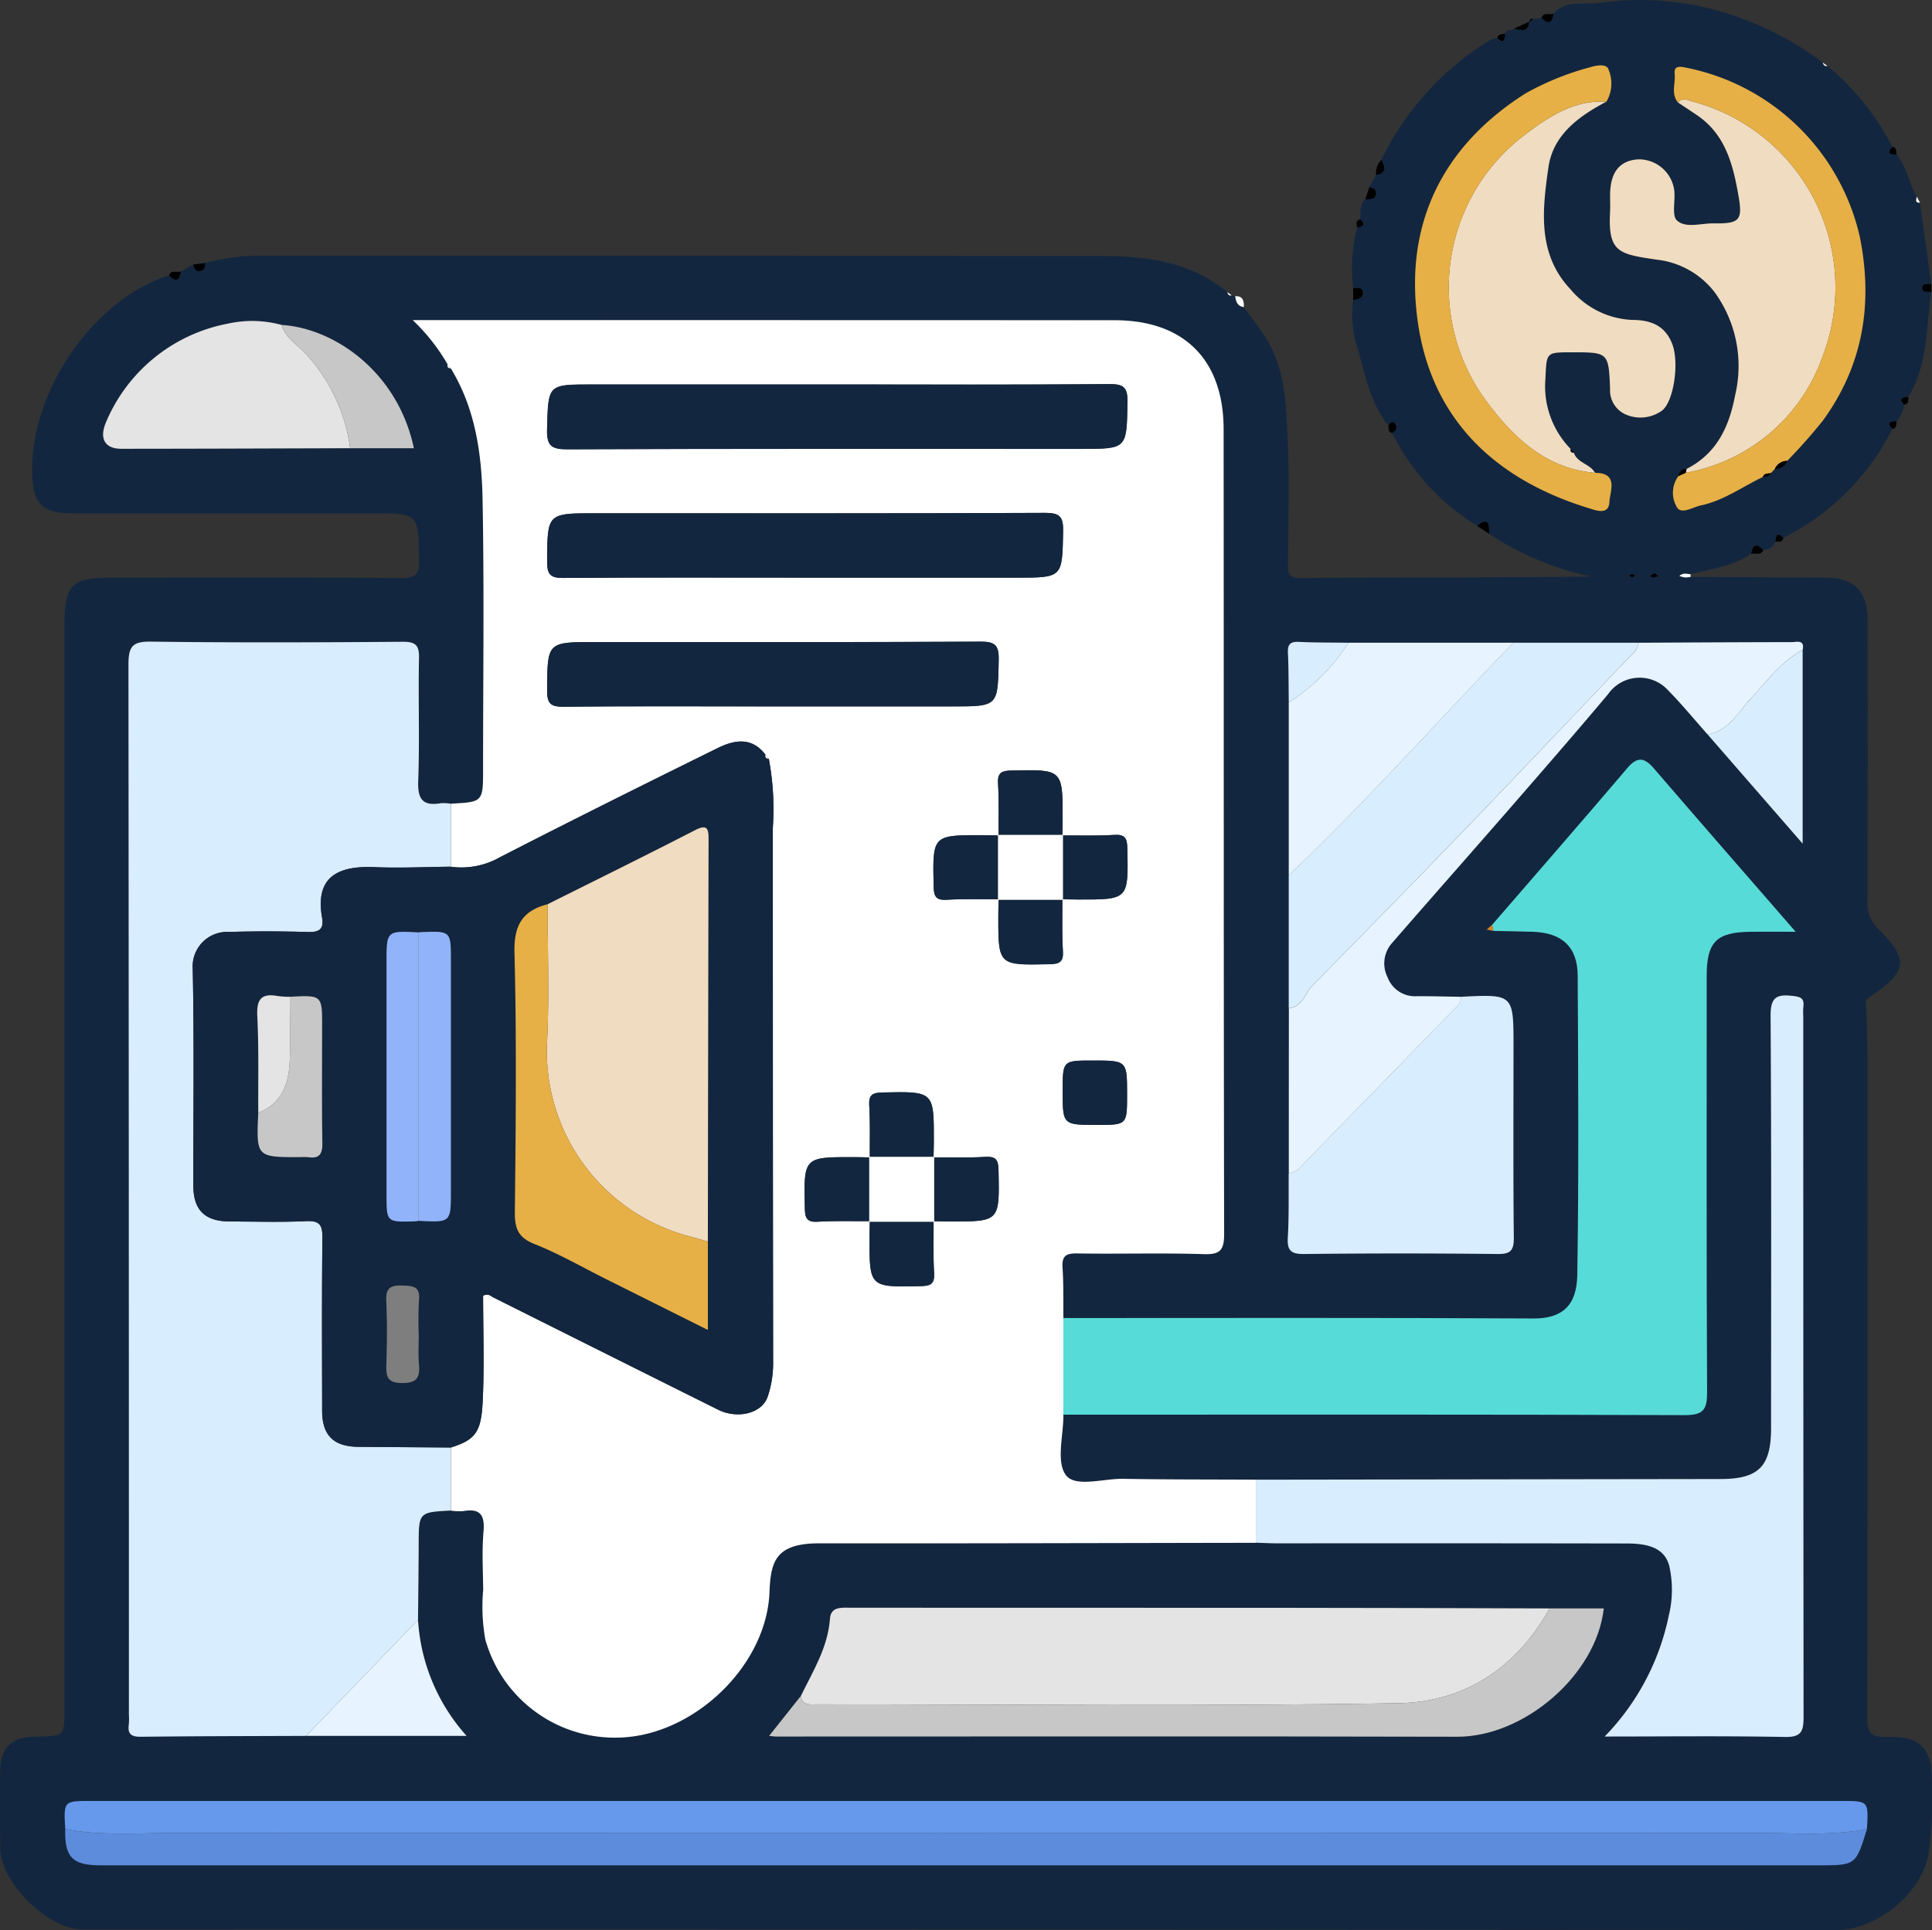 <svg id="Grupo_1024808" data-name="Grupo 1024808" xmlns="http://www.w3.org/2000/svg" xmlns:xlink="http://www.w3.org/1999/xlink" width="173.875" height="173.739" viewBox="0 0 173.875 173.739">
  <rect x="0" y="0" width="173.875" height="173.739" fill="#333333" stroke="none"/>
  <defs>
    <clipPath id="clip-path">
      <rect id="Rectángulo_360961" data-name="Rectángulo 360961" width="173.875" height="173.74" fill="none"/>
    </clipPath>
  </defs>
  <g id="Grupo_1024807" data-name="Grupo 1024807" clip-path="url(#clip-path)">
    <path id="Trazado_764773" data-name="Trazado 764773" d="M157.592,49.853c-1.635,1.143-3.59,1.342-5.443,1.841-.336-.033-.683-.158-1.012.152a2.72,2.72,0,0,0,.5.134,2.834,2.834,0,0,0,.513-.049L164.278,52c2.609.015,3.8,1.211,3.806,3.838.006,8.452.016,16.9-.016,25.355a3.014,3.014,0,0,0,.923,2.367c2.823,2.831,2.7,3.847-.6,6.1-.278.19-.5.3-.47.792.12,2.094.158,4.2.159,6.293q.015,28.887-.033,57.775c-.005,1.524.369,1.9,1.864,1.84,2.864-.123,4,1.087,3.96,4a35.8,35.8,0,0,1-.321,6.618c-.733,3.7-4.881,6.766-8.24,6.764q-78.966-.078-157.931-.056c-3.033,0-7.3-4.211-7.351-7.227-.035-2.293-.035-4.588-.013-6.882s.969-3.218,3.286-3.252c2.5-.038,2.5-.038,2.5-2.571V56.313C5.8,52.641,6.434,52,10.028,52c8.693,0,17.386-.026,26.08.029,1.219.008,1.629-.219,1.61-1.539-.062-4.284,0-4.285-4.267-4.285q-13.494,0-26.986,0c-2.676,0-3.483-.864-3.564-3.529C2.676,35.23,8.424,26.937,15.206,24.791c.619.646.959.457,1.088-.364l1.1-.623c.06.3.129.6.517.6.49,0,.531-.372.57-.735a19.646,19.646,0,0,1,4.279-.649q38.12.008,76.239.022c4.074.009,8.116.47,11.45,3.249.058.2.143.363.4.29a.4.4,0,0,0,.314.077c.061.486.2.908.778.986.583.8,1.185,1.6,1.746,2.415,1.964,2.862,2.053,6.2,2.2,9.462.166,3.73.05,7.473.029,11.211,0,.793-.01,1.3,1.1,1.294,8.736-.054,17.475-.03,26.234-.12a26.228,26.228,0,0,1-9.231-3.853c-.033-.733.037-1.624-1.086-.725a20.583,20.583,0,0,1-7.641-8.351c.317-.2.5-.482.278-.813-.24-.351-.451-.1-.62.134-1.726-2.125-2.1-4.782-2.874-7.283a9.822,9.822,0,0,1-.3-4.013c.437-.058.909-.172.872-.7-.035-.506-.54-.33-.868-.386a15,15,0,0,1,.357-5.433c.509-.1.847-.257.261-.74.1-.613-.1-1.306.469-1.8.374-.038.846.081.952-.455.087-.439-.233-.573-.595-.632l.617-1.1c.977-.171.805-.74.472-1.365a26.076,26.076,0,0,1,9.766-10.778,2.655,2.655,0,0,1,.657-.2c.656.63.66.072.714-.393.112-.435.6-.194.814-.453.613.157,1.253.372,1.355-.609l-.019.019.409-.256.712-.113c.629.649.965.451,1.085-.375,1.141-1.266,2.758-.781,4.126-.974a26.186,26.186,0,0,1,12.626,1.33,27.94,27.94,0,0,1,7.471,4.038c.076.194.156.38.425.3a23.473,23.473,0,0,1,5.854,7.285c-.63.637-.107.669.379.72.937,1.094,1.105,2.56,1.821,3.762-.059.262-.2.566.281.551q.51,3.652,1.019,7.306c-.311.061-.829-.123-.828.364s.519.3.83.361c-.481,3.19-.283,6.529-2.061,9.435-.476.062-.973.112-.368.723a2.644,2.644,0,0,1-.693,1.461c-.466.059-1.02.071-.381.718a21.971,21.971,0,0,1-9.817,9.8c-.607-.6-.664-.117-.726.364a1.085,1.085,0,0,1-1.085.722c-.608-.643-.952-.461-1.094.351m2.141-7.643a1.074,1.074,0,0,0,1.108-.721,48.221,48.221,0,0,0,3.215-3.625c3.628-4.982,4.528-10.53,3.326-16.523A20.039,20.039,0,0,0,151.53,6.053c-.5-.1-.883-.017-.815.577.1.865-.36,1.8.3,2.6.569.38,1.14.756,1.707,1.141,2.454,1.665,3.181,4.2,3.68,6.939.45,2.472.3,2.842-2.178,2.8-1.127-.02-2.5.467-3.3-.256-.5-.454-.128-1.816-.254-2.757a3.214,3.214,0,0,0-3.2-2.751c-1.685.091-2.537,1.125-2.566,3.127-.009.543.022,1.087-.007,1.629-.2,3.637.818,3.772,4.18,4.271a7.631,7.631,0,0,1,5.244,2.952,11.3,11.3,0,0,1,1.838,9.235c-.541,2.877-1.659,5.266-4.378,6.66a.641.641,0,0,0-.72.633,2.515,2.515,0,0,0-.121,2.841c.407.627,1.417-.039,2.15-.2,2.045-.436,3.721-1.679,5.564-2.558a.735.735,0,0,0,.736-.364l.341-.363M25.354,29.254a10.019,10.019,0,0,0-4.875-.114A14.908,14.908,0,0,0,9.5,38.1c-.58,1.462,0,2.3,1.412,2.3,6.866,0,13.733-.032,20.6-.051h5.734c-1.461-6.892-7.172-10.8-11.894-11.093m96.009,28.6c-1.484-.021-2.969-.006-4.45-.079-.784-.039-1.04.218-1,1,.072,1.481.057,2.967.078,4.45q0,7.781,0,15.563,0,5.983,0,11.966,0,7.424-.006,14.848c-.019,1.93.032,3.864-.082,5.788-.07,1.184.29,1.5,1.477,1.486q8.689-.1,17.38,0c1.184.013,1.495-.3,1.482-1.484-.063-5.732-.029-11.466-.029-17.2,0-4.707,0-4.707-4.709-4.471-1.323-.019-2.645-.057-3.968-.052a2.63,2.63,0,0,1-2.657-1.69,2.762,2.762,0,0,1,.415-3.122c3.5-4.025,7.031-8.017,10.53-12.039,2.987-3.433,5.978-6.863,8.9-10.347a3.459,3.459,0,0,1,5.388-.347c1.251,1.271,2.385,2.657,3.572,3.992l8.542,9.818V58.514c.206-.98-.538-.711-.992-.71-4.6.005-9.195.033-13.792.054l-11.24,0-14.841,0m22.186-15.294c-.44-.806-1.58-.872-1.905-1.8l-.286-.35a8.057,8.057,0,0,1-2.274-6.315c.113-2.382.025-2.387,2.377-2.387,3.275,0,3.317,0,3.442,3.287a2.372,2.372,0,0,0,1.547,2.365,3.323,3.323,0,0,0,3.1-.385c1.081-.783,1.583-4.271.969-5.955-.623-1.707-1.93-2.224-3.634-2.227a7.669,7.669,0,0,1-5.55-2.765c-3.006-3.177-2.524-7.176-1.978-10.98.416-2.909,2.723-4.591,5.211-5.9a3.213,3.213,0,0,0,.192-2.887c-.148-.567-1.139-.379-1.635-.218a24.94,24.94,0,0,0-5.849,2.369c-7.674,4.873-10.99,12.079-9.633,20.865,1.313,8.507,6.919,13.894,15.38,16.473.541.165,1.76.663,1.815-.555.043-.959.87-2.63-1.288-2.636M5.873,164.648c-.069,2.5.62,3.235,3.049,3.264.482.006.965,0,1.448,0H163.614c3.409,0,3.409,0,4.4-3.267.152-2.528.152-2.528-2.316-2.528H8.19c-2.469,0-2.469,0-2.316,2.529m133.587-19.86q-12.038-.028-24.075-.055-19.372-.013-38.744-.009c-.837,0-1.863-.14-1.943.968-.188,2.608-1.527,4.734-2.621,6.973l-2.852,3.592c.332.037.448.061.565.061,20.45,0,40.9-.033,61.351.019,6.01.015,12.523-5.537,13.195-11.55h-4.875M134.4,83.8c1.2.027,2.406.037,3.608.081,2.594.1,3.97,1.377,3.983,3.96.044,8.977.105,17.955-.037,26.93-.044,2.747-1.346,3.935-3.96,3.919-14.1-.081-28.2-.04-42.294-.041-.019-1.507.021-3.018-.079-4.521-.068-1.027.265-1.312,1.289-1.3,3.8.061,7.607-.057,11.4.064,1.507.048,1.858-.342,1.855-1.85-.054-24.139-.023-48.278-.048-72.416-.007-6.283-3.606-9.79-9.769-9.8q-30.6-.05-61.191-.012H37.143A17.611,17.611,0,0,1,40.284,32.8c-.075.261.075.34.294.364,2.214,3.624,2.777,7.7,2.854,11.794.153,8.08.045,16.167.045,24.25,0,2.981,0,2.981-2.893,3.132a4,4,0,0,0-.9-.051c-1.623.278-2.111-.331-2.047-2,.14-3.677-.006-7.364.072-11.045.025-1.179-.293-1.494-1.48-1.485-7.546.057-15.092.083-22.637-.015-1.655-.021-2.034.418-2.03,2.046q.077,47.269.038,94.536a6.5,6.5,0,0,1-.006.9c-.127.882.247,1.113,1.106,1.1,4.948-.057,9.9-.058,14.846-.079H41.991a17.135,17.135,0,0,1-4.369-10.434c.02-2.263.05-4.527.058-6.79.009-2.906,0-2.906,2.905-3.06a4.788,4.788,0,0,0,1.079.048c1.5-.268,1.98.3,1.848,1.82-.15,1.737-.052,3.5-.029,5.245a16.935,16.935,0,0,0,.187,4.475,12.093,12.093,0,0,0,12.059,8.844c6.673-.178,13.243-6.426,13.516-13.062.115-2.769.507-4.432,4.511-4.427,13.089.017,26.178-.027,39.266-.046.662.02,1.325.057,1.988.057q15.666.005,31.332.012c1.629,0,3.429.216,3.892,2.029a9.734,9.734,0,0,1-.045,4.466,21.919,21.919,0,0,1-5.769,10.883c5.6,0,10.893-.064,16.179.041,1.492.03,1.722-.463,1.719-1.8q-.06-31.513-.028-63.026a6.636,6.636,0,0,1,.007-.9c.117-.846-.33-.912-1.044-.99-1.442-.157-1.913.22-1.9,1.8.079,12.376.045,24.751.042,37.128,0,3.443-1.125,4.564-4.538,4.569q-20.916.027-41.832.059c-3.983-.02-7.965-.005-11.946-.076-1.785-.032-4.311.806-5.158-.338-.893-1.205-.212-3.577-.219-5.438,18.637,0,37.274-.029,55.912.04,1.715.006,2.031-.511,2.023-2.095-.063-12.485-.035-24.97-.034-37.455,0-3.033.871-3.919,3.916-3.96,1.278-.017,2.558,0,4.089,0-4.415-5.079-8.588-9.856-12.725-14.665-.844-.981-1.475-1.183-2.42-.07-4.023,4.732-8.109,9.412-12.171,14.111l-.489.424.6.122m14.519-32.2-.433.242c.1.049.2.14.3.137a2.367,2.367,0,0,0,.481-.112l-.346-.266m-1.741.214c-.1-.052-.2-.138-.286-.135s-.177.094-.266.146c.091.049.182.136.272.135s.179-.09.28-.146" transform="translate(0 0)" fill="#12263f"/>
    <path id="Trazado_764774" data-name="Trazado 764774" d="M142.159,30.253c.327.056.832-.121.867.386.038.529-.434.644-.872.7l.005-1.087" transform="translate(-20.373 -4.336)"/>
    <path id="Trazado_764775" data-name="Trazado 764775" d="M155.173,55.186c1.123-.9,1.053-.009,1.087.725l-1.087-.725" transform="translate(-22.238 -7.854)"/>
    <path id="Trazado_764776" data-name="Trazado 764776" d="M143.785,19.682c.362.059.682.194.595.632-.106.536-.578.417-.952.455l.357-1.087" transform="translate(-20.555 -2.821)"/>
    <path id="Trazado_764777" data-name="Trazado 764777" d="M21.393,27.632c-.039.363-.08.736-.57.735-.387,0-.457-.3-.517-.6l1.086-.133" transform="translate(-2.91 -3.96)"/>
    <path id="Trazado_764778" data-name="Trazado 764778" d="M145.855,44.657c.17-.23.38-.486.62-.134.226.332.039.618-.278.813-.382-.091-.318-.407-.343-.678" transform="translate(-20.903 -6.356)"/>
    <path id="Trazado_764779" data-name="Trazado 764779" d="M163.021,1.439c-.119.827-.456,1.023-1.085.376.212-.558.731-.229,1.085-.376" transform="translate(-23.208 -0.206)"/>
    <path id="Trazado_764780" data-name="Trazado 764780" d="M18.839,28.514c-.129.82-.469,1.01-1.088.364.215-.561.738-.206,1.088-.364" transform="translate(-2.544 -4.086)"/>
    <path id="Trazado_764781" data-name="Trazado 764781" d="M183.956,58.069c.141-.812.486-.993,1.093-.35-.22.566-.727.238-1.093.35" transform="translate(-26.363 -8.216)"/>
    <path id="Trazado_764782" data-name="Trazado 764782" d="M202.756,30.555c-.312-.06-.829.123-.831-.361s.517-.3.828-.364Z" transform="translate(-28.938 -4.275)"/>
    <path id="Trazado_764783" data-name="Trazado 764783" d="M145.037,16.8c.334.625.505,1.193-.472,1.366a1.653,1.653,0,0,1,.472-1.366" transform="translate(-20.718 -2.408)"/>
    <path id="Trazado_764784" data-name="Trazado 764784" d="M130.539,32.108c-.577-.079-.718-.5-.779-.986.718-.033.8.44.779.986" transform="translate(-18.596 -4.46)" fill="#fdfdfd"/>
    <path id="Trazado_764785" data-name="Trazado 764785" d="M160.423,2.286c-.1.981-.742.766-1.355.609l1.355-.609" transform="translate(-22.797 -0.328)"/>
    <path id="Trazado_764786" data-name="Trazado 764786" d="M199.136,16.147c-.486-.051-1.008-.083-.379-.721.427.082.314.448.379.721" transform="translate(-28.443 -2.211)"/>
    <path id="Trazado_764787" data-name="Trazado 764787" d="M158,3.527c-.055.464-.058,1.023-.714.393.093-.4.449-.312.714-.393" transform="translate(-22.541 -0.505)"/>
    <path id="Trazado_764788" data-name="Trazado 764788" d="M186.5,56.832c.062-.481.12-.969.726-.364-.075.454-.457.3-.726.364" transform="translate(-26.728 -8.052)"/>
    <path id="Trazado_764789" data-name="Trazado 764789" d="M198.757,44.956c-.639-.647-.085-.659.381-.718-.063.273.048.639-.381.718" transform="translate(-28.443 -6.34)"/>
    <path id="Trazado_764790" data-name="Trazado 764790" d="M200.012,42.413c-.606-.611-.109-.661.368-.723-.048.278.063.639-.368.723" transform="translate(-28.624 -5.975)"/>
    <path id="Trazado_764791" data-name="Trazado 764791" d="M142.828,23.047c.586.484.248.642-.26.74-.064-.3-.161-.612.26-.74" transform="translate(-20.424 -3.303)"/>
    <path id="Trazado_764792" data-name="Trazado 764792" d="M177.433,60.571a2.837,2.837,0,0,1-.514.049,2.8,2.8,0,0,1-.5-.134c.329-.309.676-.186,1.012-.152,0,.079,0,.158,0,.237" transform="translate(-25.283 -8.639)" fill="#fdfdfd"/>
    <path id="Trazado_764793" data-name="Trazado 764793" d="M191.9,6.873c-.269.076-.35-.111-.425-.3l.425.3" transform="translate(-27.441 -0.941)" fill="#fdfdfd"/>
    <path id="Trazado_764794" data-name="Trazado 764794" d="M161.036,2l-.409.257c.061-.206.159-.353.409-.257" transform="translate(-23.02 -0.283)"/>
    <path id="Trazado_764795" data-name="Trazado 764795" d="M129.327,30.983c-.256.074-.341-.09-.4-.29l.4.29" transform="translate(-18.477 -4.399)" fill="#fdfdfd"/>
    <path id="Trazado_764796" data-name="Trazado 764796" d="M201.645,21.21c-.483.015-.34-.289-.282-.551l.282.551" transform="translate(-28.849 -2.961)" fill="#fdfdfd"/>
    <path id="Trazado_764797" data-name="Trazado 764797" d="M46.5,37.624a17.652,17.652,0,0,0-3.141-3.989h2.016q30.6,0,61.191.012c6.163.011,9.762,3.518,9.769,9.8.025,24.138-.006,48.278.048,72.416,0,1.509-.348,1.9-1.855,1.851-3.8-.122-7.6,0-11.4-.064-1.025-.016-1.357.268-1.289,1.294.1,1.5.06,3.014.079,4.522v8.7c.007,1.862-.673,4.232.219,5.437.847,1.144,3.373.307,5.158.338,3.981.071,7.964.056,11.946.076V143.7c-13.088.02-26.177.063-39.266.046-4-.005-4.4,1.659-4.511,4.427-.273,6.636-6.843,12.883-13.516,13.061a12.092,12.092,0,0,1-12.059-8.844,16.935,16.935,0,0,1-.187-4.475c-.023-1.749-.121-3.509.029-5.245.132-1.521-.344-2.089-1.848-1.82A4.789,4.789,0,0,1,46.8,140.8v-5.676c2.251-.707,2.726-1.432,2.858-4.205.152-3.171.035-6.354.035-9.456.477-.237.674.027.934.157q10.1,5.059,20.214,10.1c1.707.851,3.911.376,4.453-1.145a9.3,9.3,0,0,0,.5-3.111q-.05-24.057-.027-48.115a24.655,24.655,0,0,0-.36-6.22l-.3-.363c-1.222-1.619-2.791-1.347-4.279-.613-6.564,3.234-13.114,6.5-19.624,9.84a7,7,0,0,1-4.407.853V77.164c2.893-.151,2.893-.151,2.893-3.133,0-8.083.108-16.169-.045-24.249-.078-4.091-.641-8.17-2.854-11.794l-.294-.364m37.993,77.125c-.009.479-.023.958-.024,1.438-.007,4.533-.007,4.506,4.6,4.409.9-.02,1.27-.191,1.212-1.175-.092-1.552-.039-3.113-.047-4.671.479.009.958.026,1.437.027,4.531.008,4.5.008,4.407-4.606-.019-.9-.194-1.269-1.176-1.211-1.551.092-3.112.038-4.67.047.009-.479.026-.958.027-1.437.008-4.53.008-4.5-4.6-4.407-.9.019-1.272.189-1.213,1.175.093,1.551.04,3.112.05,4.669-.479-.009-.958-.023-1.437-.024-4.533-.007-4.506-.007-4.409,4.6.019.9.187,1.272,1.174,1.213,1.552-.093,3.113-.04,4.67-.05m11.592-34.72C95.6,80.02,95.125,80,94.646,80c-4.531-.009-4.5-.008-4.407,4.6.019.9.194,1.27,1.176,1.21,1.551-.09,3.112-.038,4.67-.046-.009.479-.026.958-.027,1.437-.008,4.531-.008,4.5,4.6,4.407.9-.019,1.272-.188,1.213-1.174-.093-1.553-.04-3.112-.05-4.67.479.009.958.024,1.437.024,4.533.008,4.506.008,4.409-4.6-.019-.9-.187-1.273-1.174-1.215-1.552.094-3.113.042-4.67.051.009-.479.023-.958.024-1.437.007-4.533.007-4.506-4.6-4.409-.9.019-1.27.192-1.212,1.175.092,1.552.039,3.114.047,4.671m-14.517-40.6H59.473c-3.992,0-3.911,0-4.027,3.985-.045,1.518.36,1.855,1.858,1.849,15.393-.063,30.785-.039,46.178-.039,4.187,0,4.121,0,4.2-4.167.028-1.365-.327-1.675-1.673-1.664-8.149.07-16.3.035-24.447.035M78.487,56.818H97.682c4.19,0,4.126,0,4.208-4.162.027-1.356-.316-1.674-1.669-1.669-13.46.058-26.921.036-40.383.036-4.4,0-4.355,0-4.383,4.343-.008,1.181.3,1.49,1.482,1.479,7.182-.057,14.366-.028,21.549-.028m-2.9,11.593h16.3c4.188,0,4.123,0,4.206-4.165.027-1.359-.32-1.674-1.671-1.665-11.528.06-23.058.034-34.587.034-4.4,0-4.354,0-4.381,4.346-.008,1.183.3,1.49,1.484,1.479,6.216-.061,12.434-.028,18.651-.028m26.263,34.62c0,3.051,0,3.051,3.106,3.051,2.689,0,2.689,0,2.689-2.743,0-3.052,0-3.052-3.105-3.052-2.69,0-2.69,0-2.69,2.744" transform="translate(-6.214 -4.819)" fill="#fff"/>
    <path id="Trazado_764798" data-name="Trazado 764798" d="M42.519,139.963v5.676c-2.9.153-2.895.153-2.905,3.059-.008,2.263-.038,4.528-.058,6.791L29.48,165.923c-4.948.021-9.9.021-14.846.079-.859.009-1.233-.221-1.106-1.1a6.5,6.5,0,0,0,.007-.9q0-47.267-.039-94.535c0-1.629.375-2.067,2.03-2.046,7.545.1,15.092.07,22.637.014,1.187-.009,1.506.307,1.48,1.486-.078,3.68.068,7.368-.072,11.045-.063,1.665.425,2.274,2.047,2a3.945,3.945,0,0,1,.9.05V87.68c-2.29.021-4.585.137-6.87.039-3.732-.162-5.309,1.21-4.726,4.563.182,1.046-.287,1.307-1.288,1.277-2.35-.07-4.7-.077-7.055-.006a3.108,3.108,0,0,0-3.3,3.288c.137,6.511.049,13.026.057,19.539,0,2.217,1.038,3.228,3.286,3.236,2.292.008,4.587.08,6.873-.029,1.236-.059,1.468.374,1.455,1.509-.058,5.186-.031,10.374-.023,15.56,0,2.223,1.034,3.231,3.276,3.248l8.318.06" transform="translate(-1.934 -9.661)" fill="#d8edfe"/>
    <path id="Trazado_764799" data-name="Trazado 764799" d="M111.708,138.788v-8.7c14.1,0,28.2-.039,42.294.041,2.614.015,3.916-1.172,3.96-3.919.143-8.975.081-17.953.037-26.93-.012-2.583-1.388-3.861-3.983-3.96-1.2-.045-2.4-.055-3.608-.081q-.057-.272-.111-.546c4.062-4.7,8.148-9.379,12.17-14.112.946-1.112,1.577-.91,2.42.071,4.138,4.809,8.311,9.585,12.725,14.665-1.531,0-2.81-.014-4.089,0-3.045.039-3.916.927-3.916,3.96,0,12.485-.028,24.971.035,37.455.008,1.583-.308,2.1-2.023,2.095-18.636-.069-37.274-.042-55.911-.04" transform="translate(-16.009 -11.44)" fill="#57dbd8"/>
    <path id="Trazado_764800" data-name="Trazado 764800" d="M131.929,153.865V148.19q20.916-.03,41.832-.059c3.413-.005,4.537-1.126,4.538-4.57,0-12.376.037-24.751-.042-37.127-.009-1.583.462-1.96,1.9-1.8.714.078,1.162.144,1.044.99a6.639,6.639,0,0,0-.006.9q0,31.513.027,63.026c0,1.338-.227,1.832-1.719,1.8-5.287-.105-10.578-.041-16.179-.041a21.92,21.92,0,0,0,5.769-10.883,9.733,9.733,0,0,0,.045-4.466c-.463-1.813-2.262-2.025-3.892-2.029q-15.667-.028-31.332-.012c-.662,0-1.325-.038-1.988-.057" transform="translate(-18.907 -14.99)" fill="#d8edfe"/>
    <path id="Trazado_764801" data-name="Trazado 764801" d="M84.135,176.876c1.094-2.239,2.434-4.366,2.621-6.973.08-1.109,1.106-.968,1.943-.968q19.372.014,38.744.009,12.038.009,24.075.055c-2.953,5.332-7.676,8.43-13.551,8.528-17.48.294-34.968.108-52.454.106-.591,0-1.264.123-1.378-.756" transform="translate(-12.058 -24.21)" fill="#e4e4e4"/>
    <path id="Trazado_764802" data-name="Trazado 764802" d="M6.848,191.768c-.152-2.529-.152-2.529,2.316-2.529H166.676c2.469,0,2.469,0,2.316,2.528-3.163.621-6.363.358-9.547.359q-71.525.023-143.05,0c-3.183,0-6.384.26-9.547-.358" transform="translate(-0.974 -27.12)" fill="#6699eb"/>
    <path id="Trazado_764803" data-name="Trazado 764803" d="M6.856,192.191c3.163.619,6.363.357,9.547.358q71.525.022,143.05,0c3.183,0,6.384.262,9.547-.359-1,3.267-1,3.267-4.4,3.267H11.352c-.482,0-.965,0-1.447,0-2.43-.029-3.119-.768-3.049-3.264" transform="translate(-0.982 -27.543)" fill="#5d8cdd"/>
    <path id="Trazado_764804" data-name="Trazado 764804" d="M150.888,104.726c4.71-.236,4.71-.236,4.71,4.471,0,5.734-.035,11.467.028,17.2.013,1.181-.3,1.5-1.482,1.484q-8.689-.1-17.38,0c-1.187.013-1.547-.3-1.477-1.486.114-1.924.063-3.858.082-5.788a1.506,1.506,0,0,0,1.076-.588q6.988-7.174,13.981-14.346a1.412,1.412,0,0,0,.462-.947" transform="translate(-19.387 -14.997)" fill="#d8edfe"/>
    <path id="Trazado_764805" data-name="Trazado 764805" d="M155.607,67.533l11.24,0a1.613,1.613,0,0,1-.6,1.075c-4.9,5.138-9.78,10.3-14.707,15.416q-6.96,7.224-14.015,14.356c-.691.7-.894,1.932-2.138,2.055q0-5.983,0-11.966c7.035-6.694,13.481-13.959,20.219-20.94" transform="translate(-19.403 -9.678)" fill="#d8edfe"/>
    <path id="Trazado_764806" data-name="Trazado 764806" d="M176.019,43.715c2.719-1.393,3.837-3.783,4.379-6.659a11.3,11.3,0,0,0-1.838-9.236,7.627,7.627,0,0,0-5.244-2.951c-3.362-.5-4.374-.634-4.179-4.271.029-.541,0-1.085.006-1.629.03-2,.881-3.036,2.566-3.127a3.216,3.216,0,0,1,3.2,2.752c.127.94-.248,2.3.254,2.757.8.722,2.173.236,3.3.255,2.476.042,2.628-.328,2.178-2.8-.5-2.742-1.226-5.275-3.679-6.94-.566-.385-1.139-.761-1.707-1.14.41-.469.846-.223,1.318-.09a17.313,17.313,0,0,1,11.694,22.94,16.02,16.02,0,0,1-12.322,10.483c.03-.114.056-.228.077-.344" transform="translate(-24.236 -1.498)" fill="#f0dcc0"/>
    <path id="Trazado_764807" data-name="Trazado 764807" d="M135.39,100.426c1.244-.123,1.447-1.356,2.138-2.055q7.05-7.136,14.014-14.356c4.927-5.115,9.8-10.278,14.708-15.417a1.611,1.611,0,0,0,.6-1.074c4.6-.022,9.194-.05,13.792-.056.454,0,1.2-.269.992.712-1.952,1.033-3.207,2.806-4.665,4.369-1.154,1.238-1.979,2.887-3.877,3.24-1.186-1.335-2.321-2.721-3.572-3.993a3.459,3.459,0,0,0-5.388.347c-2.926,3.485-5.917,6.915-8.9,10.347-3.5,4.023-7.034,8.014-10.53,12.04a2.763,2.763,0,0,0-.416,3.122,2.631,2.631,0,0,0,2.657,1.689c1.323,0,2.645.033,3.968.053a1.412,1.412,0,0,1-.462.947q-6.994,7.17-13.982,14.345a1.5,1.5,0,0,1-1.075.589q0-7.424.006-14.848" transform="translate(-19.402 -9.664)" fill="#e7f4ff"/>
    <path id="Trazado_764808" data-name="Trazado 764808" d="M166.378,10.683c-2.489,1.311-4.795,2.992-5.211,5.9-.546,3.8-1.028,7.8,1.978,10.98a7.669,7.669,0,0,0,5.55,2.765c1.7,0,3.011.519,3.634,2.227.614,1.683.112,5.172-.969,5.955a3.322,3.322,0,0,1-3.1.385,2.372,2.372,0,0,1-1.547-2.365c-.125-3.289-.167-3.288-3.442-3.287-2.352,0-2.264,0-2.377,2.387a8.06,8.06,0,0,0,2.274,6.315c-.062.245.084.32.286.35.326.927,1.465.993,1.905,1.8-4.426-.366-7.373-3.21-9.769-6.44a17.194,17.194,0,0,1,3.483-24.015c2.1-1.6,4.405-3.123,7.3-2.956" transform="translate(-21.811 -1.529)" fill="#f0dcc0"/>
    <path id="Trazado_764809" data-name="Trazado 764809" d="M83.658,176.887c.114.88.787.756,1.378.756,17.486,0,34.974.188,52.454-.106,5.875-.1,10.6-3.2,13.551-8.528h4.875c-.672,6.013-7.186,11.565-13.195,11.55-20.45-.051-40.9-.018-61.352-.019-.117,0-.233-.024-.565-.061l2.853-3.592" transform="translate(-11.58 -24.221)" fill="#c7c7c7"/>
    <path id="Trazado_764810" data-name="Trazado 764810" d="M155.607,67.533c-6.738,6.981-13.184,14.246-20.219,20.94q0-7.781,0-15.563a17.582,17.582,0,0,0,5.373-5.374l14.841,0" transform="translate(-19.403 -9.678)" fill="#e7f4ff"/>
    <path id="Trazado_764811" data-name="Trazado 764811" d="M33.067,45.181c-6.866.02-13.733.049-20.6.051-1.413,0-1.992-.839-1.412-2.3a14.908,14.908,0,0,1,10.976-8.958,10.019,10.019,0,0,1,4.875.114c.35,1.25,1.515,1.82,2.282,2.722a15.608,15.608,0,0,1,3.878,8.372" transform="translate(-1.552 -4.834)" fill="#e4e4e4"/>
    <path id="Trazado_764812" data-name="Trazado 764812" d="M165.87,10.138c-2.9-.168-5.2,1.354-7.3,2.956a17.194,17.194,0,0,0-3.483,24.015c2.4,3.23,5.343,6.074,9.769,6.44,2.158.006,1.33,1.677,1.288,2.636-.055,1.218-1.274.72-1.815.555-8.462-2.579-14.067-7.966-15.38-16.473-1.356-8.785,1.959-15.992,9.634-20.865a24.918,24.918,0,0,1,5.849-2.369c.5-.16,1.486-.349,1.635.218a3.207,3.207,0,0,1-.192,2.887" transform="translate(-21.303 -0.984)" fill="#e6b046"/>
    <path id="Trazado_764813" data-name="Trazado 764813" d="M176.892,43.568a16.02,16.02,0,0,0,12.322-10.483,17.312,17.312,0,0,0-11.694-22.94c-.471-.133-.907-.38-1.318.09-.66-.8-.2-1.731-.3-2.6-.068-.595.32-.673.815-.578a20.038,20.038,0,0,1,15.851,15.288c1.2,5.993.3,11.541-3.326,16.523a48.047,48.047,0,0,1-3.214,3.625,1.22,1.22,0,0,0-1.109.721q-.17.182-.341.363c-.256.1-.617-.013-.735.364-1.844.879-3.52,2.123-5.565,2.559-.733.156-1.742.822-2.15.2a2.517,2.517,0,0,1,.122-2.842l.643-.29" transform="translate(-25.187 -1.007)" fill="#e6b046"/>
    <path id="Trazado_764814" data-name="Trazado 764814" d="M179.4,75.913c1.9-.353,2.723-2,3.877-3.24,1.458-1.563,2.713-3.336,4.666-4.369V85.731L179.4,75.913" transform="translate(-25.71 -9.789)" fill="#d8edfe"/>
    <path id="Trazado_764815" data-name="Trazado 764815" d="M32.154,180.657l10.075-10.434A17.137,17.137,0,0,0,46.6,180.657Z" transform="translate(-4.608 -24.395)" fill="#e7f4ff"/>
    <path id="Trazado_764816" data-name="Trazado 764816" d="M35.755,45.241a15.608,15.608,0,0,0-3.878-8.372c-.767-.9-1.932-1.472-2.282-2.722,4.722.293,10.434,4.2,11.894,11.093Z" transform="translate(-4.241 -4.894)" fill="#c7c7c7"/>
    <path id="Trazado_764817" data-name="Trazado 764817" d="M140.752,67.523a17.594,17.594,0,0,1-5.374,5.374c-.021-1.484-.006-2.969-.078-4.45-.039-.784.218-1.04,1-1,1.481.072,2.967.057,4.45.078" transform="translate(-19.39 -9.665)" fill="#d8edfe"/>
    <path id="Trazado_764818" data-name="Trazado 764818" d="M186.454,49.15a1.215,1.215,0,0,1,1.108-.721,1.074,1.074,0,0,1-1.108.721" transform="translate(-26.721 -6.941)"/>
    <path id="Trazado_764819" data-name="Trazado 764819" d="M173.757,60.228l.345.266a2.359,2.359,0,0,1-.48.112c-.1,0-.2-.088-.3-.137l.433-.242" transform="translate(-24.84 -8.631)"/>
    <path id="Trazado_764820" data-name="Trazado 764820" d="M171.7,60.455c-.1.057-.19.146-.28.146s-.182-.087-.272-.135c.089-.052.176-.143.266-.146s.182.083.286.135" transform="translate(-24.528 -8.645)"/>
    <path id="Trazado_764821" data-name="Trazado 764821" d="M176.977,49.624l-.643.29a.64.64,0,0,1,.72-.633c-.021.116-.047.23-.077.344" transform="translate(-25.271 -7.062)"/>
    <path id="Trazado_764822" data-name="Trazado 764822" d="M156.67,97.179c.037.182.074.364.111.546l-.6-.123.489-.423" transform="translate(-22.383 -13.927)" fill="#d88327"/>
    <path id="Trazado_764823" data-name="Trazado 764823" d="M185.2,50.059c.118-.377.48-.264.735-.364a.733.733,0,0,1-.735.364" transform="translate(-26.541 -7.122)"/>
    <path id="Trazado_764824" data-name="Trazado 764824" d="M165.289,47.526c-.2-.029-.348-.1-.285-.35l.285.35" transform="translate(-23.645 -6.761)"/>
    <path id="Trazado_764825" data-name="Trazado 764825" d="M47.02,38.291l.294.364c-.219-.023-.369-.1-.294-.364" transform="translate(-6.736 -5.488)" fill="#fdfdfd"/>
    <path id="Trazado_764826" data-name="Trazado 764826" d="M43.486,141.467l-8.318-.06c-2.241-.016-3.273-1.025-3.276-3.248-.008-5.186-.034-10.373.023-15.559.013-1.134-.218-1.568-1.455-1.509-2.286.109-4.582.037-6.873.03-2.248-.008-3.284-1.019-3.286-3.236-.008-6.514.081-13.028-.057-19.539a3.11,3.11,0,0,1,3.3-3.289c2.35-.071,4.7-.063,7.056.006,1,.03,1.468-.231,1.287-1.277-.583-3.353.995-4.723,4.726-4.562,2.285.1,4.58-.019,6.87-.038a7,7,0,0,0,4.407-.853c6.51-3.343,13.06-6.606,19.624-9.84,1.489-.733,3.058-1.007,4.279.613-.072.264.075.347.3.363a24.661,24.661,0,0,1,.36,6.22q.009,24.056.027,48.114a9.3,9.3,0,0,1-.5,3.111c-.541,1.521-2.747,2-4.453,1.145q-10.111-5.04-20.214-10.1c-.26-.129-.457-.394-.934-.158,0,3.1.117,6.286-.035,9.456-.132,2.773-.607,3.5-2.858,4.205m-14.5-40.57a8.5,8.5,0,0,1-1.079-.066c-1.515-.284-1.922.321-1.846,1.824.146,2.887.072,5.786.089,8.678-.179,4-.179,4,3.751,3.994a4.835,4.835,0,0,1,.722,0c1.035.161,1.311-.282,1.294-1.292-.058-3.5-.022-6.991-.022-10.488,0-2.806,0-2.806-2.908-2.654m11.6-5.795c-2.893-.153-2.893-.153-2.893,2.69v20.94c0,2.453,0,2.453,2.536,2.379.119,0,.238-.033.357-.049,2.9.152,2.9.152,2.9-2.69V97.612c0-2.645,0-2.645-2.724-2.536a1.421,1.421,0,0,0-.178.027m26.029,27.83q.028-18.139.064-36.28c0-1.034-.238-1.258-1.25-.738-4.391,2.26-8.822,4.441-13.238,6.65-2.266.587-3.044,1.891-2.98,4.358.2,7.77.117,15.549.035,23.322-.015,1.479.269,2.308,1.76,2.9,2.229.885,4.327,2.1,6.481,3.179,2.986,1.491,5.972,2.984,9.128,4.559Zm-26.024,8.336a29.64,29.64,0,0,1,.021-3.061c.131-1.265-.557-1.282-1.51-1.318-1.082-.04-1.489.256-1.433,1.4.093,1.918.069,3.843.008,5.763-.034,1.061.114,1.6,1.417,1.611,1.367.01,1.619-.529,1.514-1.695-.081-.893-.016-1.8-.016-2.7" transform="translate(-2.901 -11.166)" fill="#12263f"/>
    <path id="Trazado_764827" data-name="Trazado 764827" d="M83.588,40.4c8.149,0,16.3.035,24.447-.035,1.346-.011,1.7.3,1.673,1.665-.084,4.165-.018,4.166-4.2,4.166-15.393,0-30.785-.024-46.178.039-1.5.006-1.9-.331-1.858-1.849.117-3.983.035-3.985,4.027-3.985Z" transform="translate(-8.235 -5.784)" fill="#12263f"/>
    <path id="Trazado_764828" data-name="Trazado 764828" d="M80.511,59.722c-7.183,0-14.367-.029-21.549.028-1.182.009-1.49-.3-1.482-1.479.027-4.344-.02-4.344,4.383-4.344,13.461,0,26.922.022,40.383-.035,1.353-.005,1.7.312,1.669,1.668-.083,4.161-.018,4.163-4.208,4.163H80.511" transform="translate(-8.238 -7.723)" fill="#12263f"/>
    <path id="Trazado_764829" data-name="Trazado 764829" d="M77.615,73.253c-6.217,0-12.435-.033-18.651.028-1.18.012-1.491-.294-1.485-1.478.028-4.346-.02-4.346,4.382-4.346,11.529,0,23.058.026,34.587-.035,1.35-.007,1.7.307,1.671,1.666-.083,4.163-.018,4.164-4.206,4.164Z" transform="translate(-8.237 -9.662)" fill="#12263f"/>
    <path id="Trazado_764830" data-name="Trazado 764830" d="M110.638,94.5c.009,1.557-.043,3.117.05,4.669.059.985-.314,1.156-1.213,1.175-4.612.1-4.612.123-4.6-4.407,0-.479.017-.958.027-1.437l-.053.051h5.847Z" transform="translate(-15.026 -13.542)" fill="#12263f"/>
    <path id="Trazado_764831" data-name="Trazado 764831" d="M111.639,114.182c0-2.744,0-2.744,2.69-2.744,3.105,0,3.105,0,3.105,3.052,0,2.743,0,2.743-2.689,2.743-3.106,0-3.106,0-3.106-3.051" transform="translate(-15.999 -15.971)" fill="#12263f"/>
    <path id="Trazado_764832" data-name="Trazado 764832" d="M111.61,87.782c1.557-.009,3.117.044,4.67-.05.987-.059,1.155.316,1.174,1.214.1,4.61.123,4.61-4.409,4.6-.479,0-.958-.015-1.437-.024l.053.051V87.729l-.051.053" transform="translate(-15.995 -12.572)" fill="#12263f"/>
    <path id="Trazado_764833" data-name="Trazado 764833" d="M91.366,120.633c-.009-1.557.043-3.117-.05-4.669-.059-.986.314-1.156,1.213-1.175,4.612-.1,4.612-.123,4.6,4.407,0,.479-.017.958-.027,1.437l.053-.051H91.313Z" transform="translate(-13.086 -16.447)" fill="#12263f"/>
    <path id="Trazado_764834" data-name="Trazado 764834" d="M103.924,93.525c-1.557.009-3.117-.045-4.67.047-.983.057-1.157-.31-1.176-1.211-.1-4.613-.124-4.613,4.407-4.606.479,0,.958.017,1.437.027l-.051-.053v5.847Z" transform="translate(-14.052 -12.573)" fill="#12263f"/>
    <path id="Trazado_764835" data-name="Trazado 764835" d="M98.076,121.606c1.557-.009,3.117.045,4.67-.047.983-.057,1.157.31,1.176,1.211.1,4.613.124,4.613-4.407,4.606-.479,0-.958-.017-1.437-.027l.051.053v-5.847Z" transform="translate(-14.056 -17.42)" fill="#12263f"/>
    <path id="Trazado_764836" data-name="Trazado 764836" d="M90.39,127.35c-1.557.009-3.117-.044-4.67.05-.987.059-1.155-.316-1.174-1.214-.1-4.61-.123-4.61,4.409-4.6.479,0,.958.015,1.437.024l-.053-.051V127.4l.051-.053" transform="translate(-12.113 -17.421)" fill="#12263f"/>
    <path id="Trazado_764837" data-name="Trazado 764837" d="M97.109,128.319c.009,1.557-.045,3.118.047,4.671.058.984-.312,1.157-1.212,1.175-4.612.1-4.612.124-4.6-4.409,0-.479.015-.958.024-1.437l-.051.053H97.16Z" transform="translate(-13.086 -18.39)" fill="#12263f"/>
    <path id="Trazado_764838" data-name="Trazado 764838" d="M104.894,86.809c-.009-1.557.045-3.118-.047-4.671-.058-.984.312-1.157,1.212-1.175,4.612-.1,4.612-.124,4.6,4.409,0,.479-.015.958-.024,1.437l.051-.053h-5.847l.051.053" transform="translate(-15.025 -11.6)" fill="#12263f"/>
    <path id="Trazado_764839" data-name="Trazado 764839" d="M80.718,79.669c-.225-.018-.372-.1-.3-.363l.3.363" transform="translate(-11.522 -11.366)" fill="#fdfdfd"/>
    <path id="Trazado_764840" data-name="Trazado 764840" d="M57.515,93.858c4.416-2.209,8.848-4.391,13.238-6.65,1.012-.521,1.252-.3,1.25.738q-.045,18.139-.064,36.28c-.52-.149-1.037-.308-1.56-.445a17.21,17.21,0,0,1-12.907-17.612c.2-4.094.04-8.206.043-12.311" transform="translate(-8.233 -12.459)" fill="#f0dcc0"/>
    <path id="Trazado_764841" data-name="Trazado 764841" d="M57.027,95.016c0,4.1.157,8.216-.043,12.311a17.21,17.21,0,0,0,12.907,17.612c.523.137,1.04.3,1.56.445v7.952l-9.128-4.559c-2.154-1.077-4.252-2.294-6.481-3.179-1.491-.592-1.775-1.421-1.76-2.9.082-7.774.165-15.553-.035-23.322-.063-2.468.714-3.772,2.98-4.358" transform="translate(-7.745 -13.617)" fill="#e6b046"/>
    <path id="Trazado_764842" data-name="Trazado 764842" d="M43.5,123.929a3.4,3.4,0,0,1-.357.049c-2.535.074-2.536.074-2.536-2.379v-20.94c0-2.843,0-2.843,2.893-2.69v25.96" transform="translate(-5.819 -14.033)" fill="#91b3fa"/>
    <path id="Trazado_764843" data-name="Trazado 764843" d="M43.98,123.928V97.968a1.6,1.6,0,0,1,.178-.027c2.724-.109,2.724-.108,2.724,2.536v20.761c0,2.842,0,2.842-2.9,2.69" transform="translate(-6.303 -14.031)" fill="#91b3fa"/>
    <path id="Trazado_764844" data-name="Trazado 764844" d="M29.96,104.733c2.908-.152,2.908-.152,2.908,2.654,0,3.5-.036,6.993.022,10.488.017,1.01-.259,1.453-1.294,1.292a4.835,4.835,0,0,0-.722,0c-3.93,0-3.93,0-3.751-3.994,2.091-.789,2.715-2.55,2.821-4.526s.018-3.94.015-5.91" transform="translate(-3.879 -15.002)" fill="#c7c7c7"/>
    <path id="Trazado_764845" data-name="Trazado 764845" d="M29.953,104.719c0,1.97.091,3.945-.015,5.91s-.73,3.737-2.821,4.526c-.017-2.892.057-5.791-.089-8.677-.076-1.5.331-2.109,1.846-1.826a8.347,8.347,0,0,0,1.079.067" transform="translate(-3.872 -14.988)" fill="#e4e4e4"/>
    <path id="Trazado_764846" data-name="Trazado 764846" d="M43.5,139.461c0,.9-.064,1.808.016,2.7.1,1.165-.147,1.7-1.514,1.695-1.3-.009-1.451-.551-1.418-1.611.063-1.92.086-3.845-.008-5.763-.056-1.145.352-1.441,1.434-1.4.953.036,1.641.053,1.509,1.318a29.882,29.882,0,0,0-.021,3.061" transform="translate(-5.814 -19.358)" fill="#7e7e7e"/>
    <rect id="Rectángulo_360959" data-name="Rectángulo 360959" width="5.846" height="5.846" transform="translate(89.818 75.156)" fill="#fff"/>
    <rect id="Rectángulo_360960" data-name="Rectángulo 360960" width="5.846" height="5.847" transform="translate(78.228 104.135)" fill="#fff"/>
  </g>
</svg>
